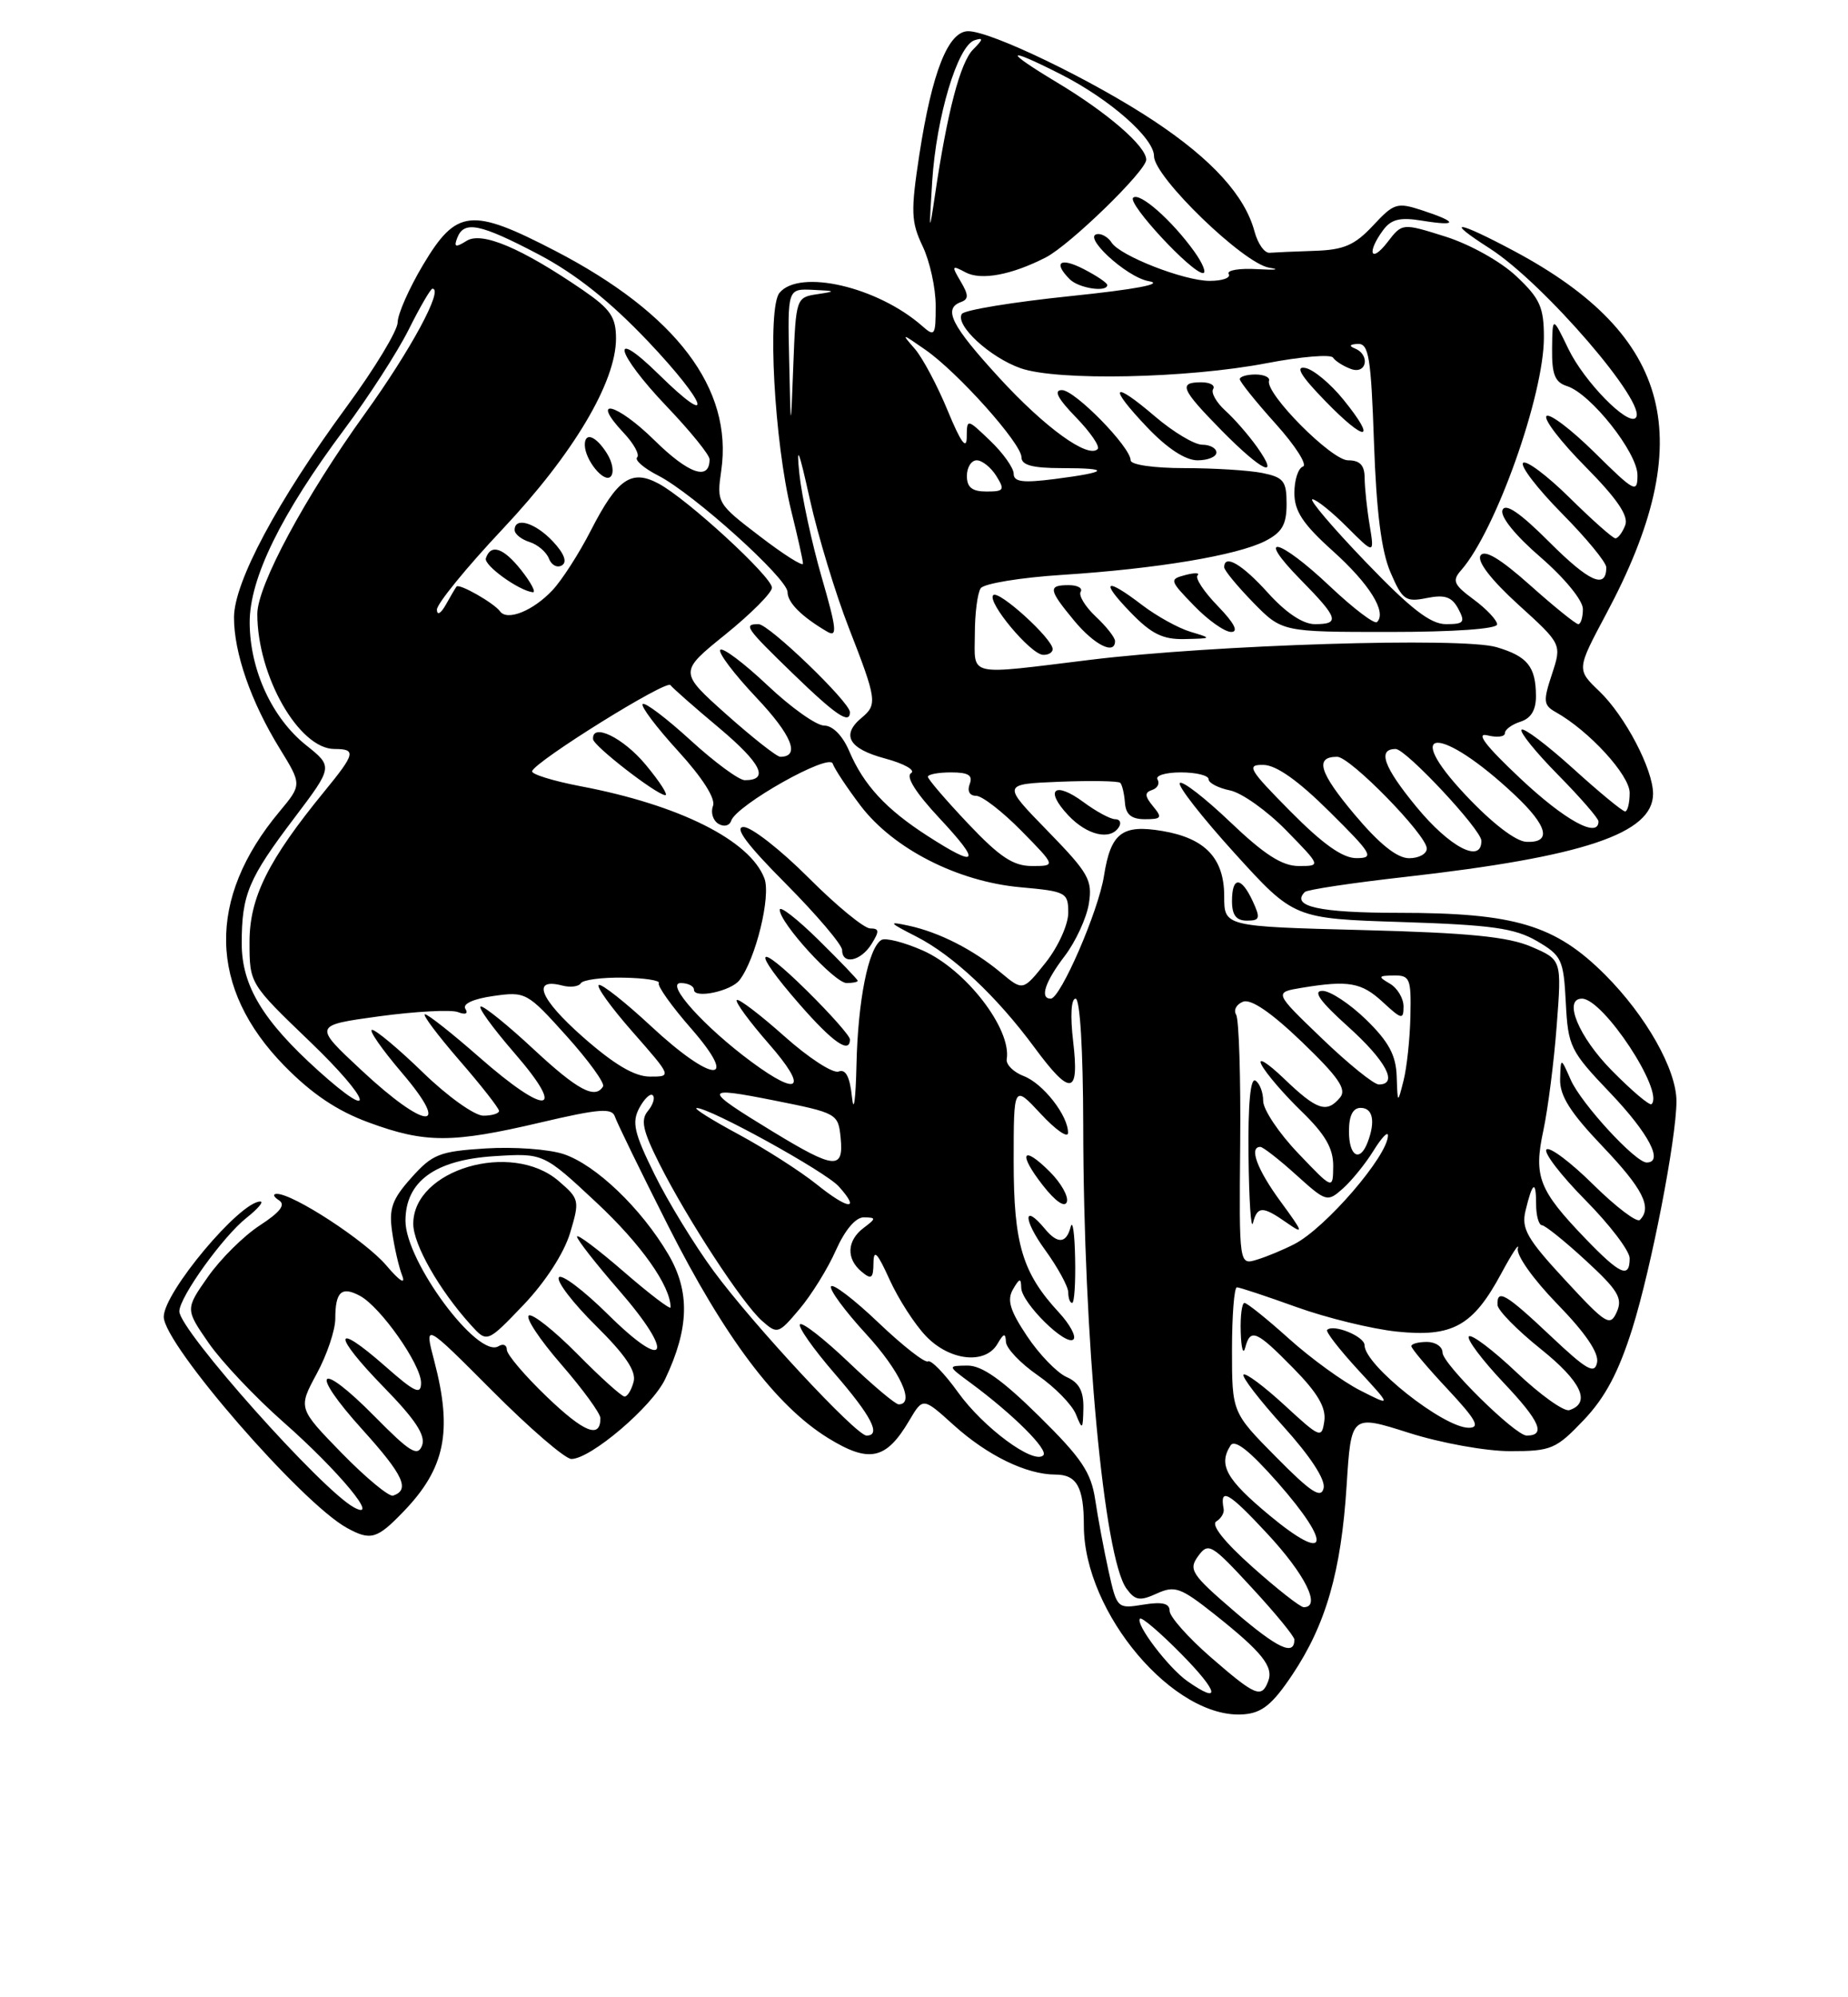 <?xml version="1.0" encoding="UTF-8" standalone="no"?>
<!DOCTYPE svg PUBLIC "-//W3C//DTD SVG 1.1//EN" "http://www.w3.org/Graphics/SVG/1.1/DTD/svg11.dtd" >
<svg xmlns="http://www.w3.org/2000/svg" xmlns:xlink="http://www.w3.org/1999/xlink" version="1.1" viewBox="0 0 237 256">
 <g >
 <path fill="currentColor"
d=" M 165.74 214.65 C 170.05 208.21 172.00 201.41 172.70 190.40 C 173.28 181.30 173.28 181.30 180.68 183.65 C 184.80 184.96 190.56 186.00 193.69 186.00 C 198.94 186.00 199.56 185.74 203.11 182.01 C 205.87 179.11 207.58 175.88 209.35 170.26 C 211.77 162.54 215.00 145.92 215.00 141.14 C 215.00 137.09 211.11 130.21 205.86 124.95 C 199.46 118.55 194.29 117.00 179.38 117.00 C 169.19 117.00 165.49 116.18 167.34 114.33 C 167.64 114.03 173.42 113.16 180.19 112.40 C 203.13 109.81 212.00 106.83 212.00 101.74 C 212.00 98.61 208.41 91.76 205.10 88.59 C 202.19 85.81 202.19 85.81 206.01 78.65 C 217.92 56.37 214.52 43.02 194.15 32.16 C 186.78 28.23 185.14 28.06 191.05 31.84 C 197.96 36.26 211.44 51.90 209.77 53.56 C 208.74 54.60 203.18 48.92 201.16 44.76 C 199.10 40.50 199.10 40.50 199.05 44.68 C 199.01 47.99 199.41 49.00 200.97 49.49 C 204.01 50.46 210.00 58.02 210.00 60.90 C 210.00 63.26 209.63 63.07 204.52 58.02 C 201.51 55.05 198.73 52.94 198.33 53.33 C 197.94 53.73 200.19 56.66 203.35 59.84 C 207.40 63.94 208.89 66.13 208.43 67.32 C 208.08 68.24 207.51 69.00 207.17 69.00 C 206.84 69.00 204.20 66.66 201.31 63.81 C 198.41 60.95 195.73 58.94 195.33 59.33 C 194.94 59.73 197.18 62.64 200.31 65.81 C 203.44 68.97 206.00 72.08 206.00 72.72 C 206.00 75.57 203.82 74.60 198.71 69.49 C 194.93 65.71 193.05 64.43 192.69 65.38 C 192.37 66.20 194.33 68.63 197.58 71.43 C 200.67 74.11 203.00 76.95 203.00 78.06 C 203.00 79.13 202.73 80.00 202.41 80.00 C 202.09 80.00 199.30 77.75 196.22 75.00 C 192.38 71.58 190.38 70.39 189.87 71.21 C 189.41 71.96 191.22 74.31 194.71 77.49 C 200.30 82.56 200.30 82.56 199.03 86.42 C 197.89 89.86 197.94 90.39 199.51 91.27 C 203.79 93.66 209.00 99.35 209.00 101.62 C 209.00 102.93 208.73 104.00 208.41 104.00 C 208.08 104.00 205.08 101.53 201.74 98.50 C 198.40 95.48 195.43 93.24 195.14 93.53 C 194.85 93.81 196.95 96.41 199.81 99.31 C 202.66 102.20 205.00 104.89 205.00 105.28 C 205.00 107.51 200.69 105.15 195.00 99.80 C 190.54 95.61 189.20 93.87 190.75 94.25 C 191.99 94.56 193.00 94.44 193.00 93.97 C 193.00 93.51 193.90 92.85 195.00 92.50 C 196.35 92.07 197.00 91.00 196.98 89.18 C 196.96 85.44 195.89 84.12 191.93 82.95 C 187.53 81.64 155.54 82.64 139.83 84.57 C 123.81 86.53 125.00 86.80 125.02 81.25 C 125.02 78.64 125.36 76.01 125.77 75.40 C 126.17 74.80 130.90 74.02 136.27 73.68 C 148.36 72.90 158.62 71.19 162.25 69.35 C 164.42 68.24 165.00 67.25 165.00 64.60 C 165.00 61.65 164.63 61.18 161.87 60.62 C 160.16 60.28 155.66 60.00 151.87 60.00 C 147.97 60.00 145.00 59.57 145.00 59.00 C 145.00 57.30 137.85 50.00 136.19 50.00 C 135.09 50.00 135.64 51.07 137.99 53.49 C 139.84 55.40 141.10 57.23 140.77 57.56 C 139.53 58.81 133.99 54.80 128.12 48.39 C 121.99 41.70 120.91 39.56 123.25 38.71 C 124.24 38.35 124.23 37.81 123.20 36.07 C 122.01 34.06 122.06 33.96 123.83 34.91 C 125.82 35.97 129.71 35.25 134.11 33.00 C 137.21 31.41 147.00 21.90 147.00 20.47 C 147.00 18.75 142.05 14.46 135.56 10.57 C 128.67 6.43 128.88 5.89 136.00 9.50 C 142.30 12.69 148.00 17.69 148.00 20.02 C 148.00 22.68 159.49 33.79 162.77 34.31 C 164.27 34.55 163.60 34.63 161.27 34.50 C 158.94 34.36 157.28 34.64 157.58 35.12 C 157.87 35.61 156.78 36.00 155.14 36.00 C 151.85 36.00 143.60 32.78 142.55 31.08 C 142.18 30.49 141.43 30.00 140.87 30.00 C 138.48 30.00 144.41 35.54 147.33 36.04 C 149.36 36.39 145.71 37.08 137.21 37.96 C 129.89 38.72 123.66 39.74 123.35 40.24 C 122.46 41.68 126.96 45.82 130.90 47.20 C 135.64 48.85 152.27 48.50 162.45 46.55 C 166.82 45.71 170.64 45.39 170.95 45.83 C 171.25 46.28 172.29 46.94 173.25 47.29 C 175.28 48.04 175.76 45.47 173.75 44.66 C 172.96 44.34 173.10 44.13 174.13 44.08 C 175.54 44.01 175.83 45.77 176.21 56.75 C 176.52 65.63 177.16 70.68 178.33 73.37 C 179.85 76.91 180.27 77.20 182.98 76.65 C 185.30 76.19 186.19 76.49 187.02 78.03 C 187.94 79.76 187.75 80.00 185.44 80.00 C 183.45 80.00 180.91 78.03 175.12 72.00 C 170.89 67.60 167.83 64.00 168.32 64.00 C 168.80 64.00 170.79 65.59 172.74 67.54 C 176.27 71.07 176.27 71.07 175.65 67.29 C 175.30 65.20 175.02 62.49 175.01 61.25 C 175.00 59.63 174.41 59.00 172.88 59.00 C 170.76 59.00 162.24 50.42 162.75 48.80 C 162.89 48.36 162.10 48.00 161.00 48.00 C 159.90 48.00 159.00 48.27 159.00 48.60 C 159.00 48.93 161.07 51.51 163.60 54.32 C 166.13 57.13 167.70 59.60 167.10 59.80 C 166.49 60.00 166.00 61.52 166.00 63.18 C 166.00 65.53 167.10 67.18 170.95 70.64 C 175.64 74.86 177.88 78.46 176.60 79.73 C 176.28 80.05 173.57 77.99 170.57 75.16 C 164.00 68.94 160.83 68.22 166.79 74.29 C 171.65 79.23 171.89 80.00 168.62 80.00 C 167.10 80.00 164.91 78.54 162.62 76.00 C 159.29 72.31 157.00 70.97 157.00 72.71 C 157.00 73.10 158.67 75.12 160.70 77.21 C 164.41 81.00 164.41 81.00 178.20 81.00 C 186.45 81.00 192.00 80.61 192.00 80.03 C 192.00 79.50 190.65 78.06 189.01 76.85 C 186.41 74.93 186.20 74.43 187.40 73.07 C 191.82 68.03 198.00 50.65 198.00 43.26 C 198.00 39.38 197.50 38.26 194.47 35.41 C 192.48 33.53 188.54 31.33 185.39 30.33 C 179.83 28.58 179.83 28.58 177.94 31.04 C 175.80 33.81 175.25 32.40 177.35 29.54 C 178.40 28.10 179.50 27.82 182.35 28.28 C 186.97 29.03 187.02 28.49 182.48 26.99 C 179.16 25.90 178.79 26.01 176.08 28.92 C 173.73 31.43 172.34 32.03 168.60 32.15 C 166.07 32.23 163.47 32.35 162.82 32.40 C 162.17 32.46 161.31 31.23 160.89 29.68 C 159.66 25.09 155.47 20.47 148.07 15.55 C 140.22 10.33 127.12 4.00 124.17 4.00 C 121.60 4.00 119.53 9.24 117.90 19.84 C 116.79 27.12 116.84 28.43 118.32 31.55 C 119.25 33.49 120.00 36.92 120.00 39.19 C 120.00 43.03 119.88 43.21 118.25 41.77 C 112.54 36.76 102.54 34.44 99.97 37.53 C 98.37 39.46 99.30 56.68 101.48 65.50 C 102.30 68.80 102.98 71.84 102.98 72.24 C 102.99 72.65 100.50 71.08 97.45 68.74 C 91.96 64.55 91.90 64.45 92.50 60.30 C 94.01 49.83 86.73 40.21 71.22 32.16 C 60.44 26.57 58.54 26.77 54.25 33.96 C 52.46 36.96 51.00 40.27 51.00 41.31 C 51.00 42.36 48.05 47.24 44.44 52.15 C 35.56 64.25 30.03 74.59 30.01 79.12 C 30.00 83.67 32.18 89.95 35.87 95.94 C 38.72 100.57 38.72 100.57 35.83 104.04 C 26.50 115.21 26.73 126.67 36.48 136.62 C 39.99 140.20 43.24 142.39 47.29 143.87 C 54.54 146.54 57.97 146.54 69.33 143.87 C 76.83 142.11 78.49 141.98 78.86 143.12 C 79.11 143.88 82.16 150.14 85.65 157.04 C 92.92 171.42 99.52 180.19 106.17 184.30 C 111.48 187.58 113.64 187.12 116.63 182.04 C 118.37 179.10 118.37 179.10 122.30 182.65 C 126.63 186.56 131.64 189.00 135.36 189.00 C 138.10 189.00 139.00 190.63 139.00 195.54 C 139.00 206.74 150.60 220.43 159.50 219.73 C 161.86 219.55 163.19 218.46 165.74 214.65 Z  M 51.74 193.75 C 57.09 188.21 58.06 183.47 55.70 174.47 C 54.39 169.50 54.39 169.50 63.12 178.25 C 67.91 183.06 72.48 187.00 73.28 187.00 C 75.75 187.00 83.64 180.29 85.31 176.75 C 88.39 170.26 88.51 165.55 85.72 160.79 C 82.23 154.86 76.40 149.29 72.27 147.92 C 70.36 147.29 65.86 146.97 62.27 147.20 C 56.37 147.57 55.45 147.93 52.76 150.95 C 50.28 153.72 49.86 154.90 50.29 157.89 C 50.57 159.88 51.15 162.40 51.58 163.50 C 52.05 164.71 51.24 164.19 49.54 162.19 C 46.86 159.04 37.62 153.01 35.50 153.02 C 34.95 153.03 35.07 153.39 35.77 153.84 C 36.67 154.41 35.95 155.35 33.31 157.07 C 31.25 158.41 28.27 161.37 26.67 163.65 C 23.76 167.80 23.76 167.80 26.77 172.15 C 28.43 174.54 32.73 179.09 36.33 182.26 C 43.46 188.54 48.88 195.08 45.40 193.21 C 41.28 191.00 23.00 170.49 23.00 168.08 C 23.00 166.26 28.62 158.45 31.63 156.08 C 33.08 154.93 33.87 154.00 33.38 154.00 C 30.75 154.02 21.00 165.65 21.00 168.78 C 21.00 172.31 38.66 192.65 44.50 195.84 C 47.54 197.51 48.35 197.27 51.74 193.75 Z  M 135.00 83.20 C 135.00 81.87 128.08 75.59 127.38 76.28 C 126.54 77.13 132.13 83.83 133.75 83.93 C 134.44 83.97 135.00 83.64 135.00 83.20 Z  M 143.00 82.17 C 143.00 81.72 141.89 80.30 140.53 79.03 C 139.17 77.75 138.30 76.32 138.59 75.85 C 138.88 75.38 138.19 75.00 137.06 75.00 C 134.37 75.00 134.46 75.57 137.75 79.54 C 140.34 82.67 143.00 84.00 143.00 82.17 Z  M 152.68 80.98 C 151.14 80.52 148.35 78.98 146.50 77.57 C 141.74 73.93 141.01 74.38 145.00 78.50 C 147.68 81.27 149.14 81.98 151.95 81.91 C 155.47 81.83 155.47 81.82 152.68 80.98 Z  M 156.18 77.68 C 154.41 75.86 153.24 74.09 153.58 73.75 C 153.92 73.41 153.22 73.39 152.03 73.70 C 149.94 74.25 149.98 74.38 153.13 77.63 C 154.92 79.49 157.07 81.00 157.89 81.00 C 158.88 81.00 158.30 79.87 156.18 77.68 Z  M 161.18 57.25 C 160.10 55.74 158.28 53.65 157.13 52.62 C 155.99 51.58 155.29 50.34 155.58 49.87 C 155.88 49.39 155.19 49.00 154.06 49.00 C 151.08 49.00 151.45 49.87 156.71 55.22 C 161.90 60.48 164.24 61.55 161.18 57.25 Z  M 156.00 58.00 C 156.00 57.45 155.18 57.00 154.18 57.00 C 153.18 57.00 150.46 55.37 148.13 53.38 C 142.60 48.65 142.04 49.43 147.13 54.78 C 149.70 57.48 152.03 59.00 153.58 59.00 C 154.91 59.00 156.00 58.55 156.00 58.00 Z  M 172.31 51.25 C 170.65 49.19 168.43 47.34 167.39 47.16 C 166.07 46.91 166.83 48.19 169.94 51.38 C 175.14 56.75 176.69 56.66 172.31 51.25 Z  M 142.00 36.53 C 142.00 36.26 140.65 35.35 139.00 34.50 C 135.96 32.93 135.01 33.61 137.20 35.80 C 138.35 36.95 142.00 37.50 142.00 36.53 Z  M 153.17 32.25 C 150.28 28.22 146.11 24.56 145.32 25.35 C 144.57 26.09 152.84 35.00 154.28 35.00 C 154.75 35.00 154.25 33.76 153.17 32.25 Z  M 152.28 215.48 C 149.85 213.78 145.55 208.11 146.20 207.47 C 146.43 207.23 148.83 209.29 151.52 212.02 C 156.29 216.86 156.66 218.55 152.28 215.48 Z  M 155.25 212.39 C 152.36 209.87 150.00 207.21 150.00 206.47 C 150.00 205.50 149.06 205.28 146.63 205.67 C 143.29 206.21 143.24 206.17 142.17 201.36 C 141.58 198.69 140.81 194.58 140.46 192.24 C 139.93 188.70 138.72 186.90 133.23 181.49 C 128.51 176.84 125.92 175.01 124.07 175.03 C 121.50 175.06 121.50 175.06 124.50 177.27 C 129.94 181.29 134.50 185.83 133.80 186.53 C 132.58 187.76 126.11 182.99 122.86 178.45 C 121.13 176.04 119.39 174.26 119.01 174.49 C 118.63 174.73 115.78 172.50 112.67 169.54 C 109.57 166.58 106.82 164.48 106.58 164.88 C 106.33 165.28 108.35 168.02 111.06 170.97 C 115.43 175.72 117.41 180.00 115.25 180.00 C 114.83 180.00 111.94 177.57 108.82 174.59 C 105.70 171.62 102.90 169.43 102.60 169.74 C 102.30 170.04 104.29 172.87 107.02 176.03 C 111.76 181.50 113.05 184.00 111.13 184.00 C 109.80 184.00 96.55 169.75 91.51 162.90 C 89.06 159.57 85.65 154.00 83.94 150.52 C 81.31 145.19 81.01 143.85 81.99 142.01 C 82.64 140.81 83.41 140.08 83.72 140.39 C 84.03 140.70 83.75 141.60 83.09 142.40 C 82.13 143.55 82.43 144.92 84.57 149.17 C 88.15 156.28 95.21 167.07 97.72 169.29 C 99.70 171.04 99.83 170.99 102.53 167.79 C 104.06 165.98 106.17 162.59 107.20 160.25 C 108.38 157.62 109.74 156.01 110.80 156.03 C 112.38 156.06 112.38 156.16 110.75 157.39 C 108.60 159.02 108.50 161.34 110.50 163.00 C 111.76 164.05 112.00 163.87 112.02 161.87 C 112.04 160.05 112.52 160.55 114.08 164.00 C 115.20 166.47 117.30 169.74 118.75 171.25 C 121.79 174.43 126.36 174.93 127.92 172.25 C 128.73 170.86 128.95 170.81 129.01 172.00 C 129.05 172.82 130.88 174.75 133.08 176.27 C 135.28 177.79 137.48 180.04 137.98 181.27 C 138.81 183.33 138.88 183.27 138.94 180.49 C 138.98 178.30 138.39 177.20 136.77 176.49 C 135.55 175.94 133.27 173.59 131.72 171.26 C 129.52 167.97 129.12 166.63 129.91 165.26 C 130.76 163.80 130.94 163.77 130.97 165.06 C 131.01 166.99 136.72 172.62 137.67 171.67 C 138.04 171.29 137.21 169.75 135.82 168.24 C 131.11 163.16 130.00 159.45 130.00 148.86 C 130.00 139.03 130.00 139.03 133.47 142.76 C 135.38 144.82 136.96 145.92 136.97 145.21 C 137.02 143.03 133.77 138.86 131.28 137.92 C 129.98 137.42 129.00 136.45 129.11 135.76 C 129.74 131.87 123.86 124.27 118.35 121.83 C 115.94 120.77 113.55 120.16 113.03 120.48 C 111.36 121.52 110.02 128.25 109.84 136.50 C 109.74 140.90 109.49 142.78 109.27 140.67 C 108.99 138.01 108.47 136.99 107.55 137.34 C 106.82 137.62 103.68 135.58 100.57 132.80 C 97.46 130.03 94.72 127.95 94.49 128.18 C 94.25 128.41 96.11 130.94 98.61 133.80 C 103.65 139.56 102.58 140.68 96.40 136.12 C 90.33 131.64 85.25 126.00 87.30 126.00 C 88.24 126.00 89.00 126.39 89.00 126.86 C 89.00 128.04 93.73 127.05 94.83 125.64 C 96.90 122.98 98.90 114.86 98.03 112.58 C 96.18 107.71 87.13 103.17 74.44 100.77 C 70.89 100.09 68.10 99.22 68.24 98.84 C 68.72 97.52 85.45 87.11 85.98 87.81 C 86.26 88.19 89.09 90.68 92.26 93.33 C 97.65 97.87 98.70 100.00 95.52 100.00 C 94.77 100.00 91.63 97.69 88.55 94.87 C 85.46 92.05 82.70 89.96 82.42 90.24 C 82.15 90.52 84.19 93.23 86.97 96.27 C 90.10 99.70 91.80 102.37 91.44 103.30 C 91.12 104.12 91.43 105.15 92.12 105.58 C 92.83 106.02 93.55 105.85 93.77 105.20 C 94.44 103.19 106.33 96.49 106.79 97.87 C 107.02 98.55 108.64 100.99 110.39 103.30 C 114.60 108.80 122.81 112.99 130.85 113.72 C 136.74 114.25 137.00 114.39 137.00 117.00 C 137.00 118.50 135.70 121.37 134.10 123.38 C 131.19 127.03 131.19 127.03 128.35 124.66 C 124.81 121.71 120.43 119.48 116.50 118.64 C 113.85 118.07 113.96 118.23 117.49 120.03 C 122.21 122.43 127.81 127.68 132.66 134.25 C 137.31 140.55 138.44 140.38 137.63 133.50 C 137.24 130.22 137.37 128.00 137.94 128.00 C 138.51 128.00 138.90 134.59 138.92 144.25 C 138.95 171.52 141.58 199.68 144.47 203.62 C 145.58 205.14 146.18 205.24 148.35 204.25 C 150.66 203.20 151.40 203.46 155.71 206.87 C 161.85 211.74 163.36 213.61 162.64 215.49 C 161.79 217.72 161.02 217.40 155.25 212.39 Z  M 137.88 161.25 C 137.82 158.09 137.56 156.29 137.31 157.25 C 136.75 159.40 135.64 159.48 134.00 157.50 C 131.21 154.14 131.20 156.30 133.99 160.15 C 135.65 162.43 137.00 164.91 137.00 165.65 C 137.00 166.39 137.22 167.00 137.50 167.00 C 137.78 167.00 137.95 164.41 137.88 161.25 Z  M 134.65 150.20 C 131.10 146.65 130.51 147.80 133.75 151.94 C 135.36 154.00 136.56 154.82 136.82 154.05 C 137.05 153.35 136.07 151.62 134.65 150.20 Z  M 109.00 133.22 C 109.00 132.78 106.53 129.99 103.50 127.00 C 96.83 120.41 96.25 121.53 102.58 128.77 C 106.82 133.62 109.00 135.13 109.00 133.22 Z  M 110.00 125.71 C 110.00 125.55 107.75 123.21 105.00 120.50 C 102.25 117.79 100.00 116.04 100.00 116.61 C 100.00 118.30 107.04 126.00 108.58 126.00 C 109.36 126.00 110.00 125.87 110.00 125.71 Z  M 111.77 121.00 C 112.80 119.35 112.77 119.00 111.60 119.00 C 110.82 119.00 107.26 116.08 103.69 112.50 C 100.11 108.92 96.37 106.00 95.37 106.00 C 94.11 106.00 95.76 108.23 100.78 113.27 C 104.75 117.27 108.00 121.10 108.00 121.77 C 108.00 123.70 110.39 123.21 111.77 121.00 Z  M 82.81 98.02 C 79.92 94.54 75.88 92.59 76.06 94.75 C 76.13 95.62 84.10 101.80 85.31 101.92 C 85.75 101.96 84.63 100.21 82.81 98.02 Z  M 158.37 206.59 C 152.79 201.80 152.39 201.19 153.66 199.45 C 154.97 197.66 155.36 197.89 160.52 203.48 C 163.54 206.74 166.00 209.74 166.00 210.15 C 166.00 212.30 163.87 211.30 158.37 206.59 Z  M 160.63 200.85 C 157.04 197.66 155.28 195.45 155.98 195.01 C 156.60 194.63 157.03 193.91 156.93 193.41 C 156.40 190.58 157.55 191.22 162.50 196.55 C 167.39 201.80 169.48 206.00 167.20 206.00 C 166.76 206.00 163.80 203.68 160.63 200.85 Z  M 162.81 194.23 C 157.25 189.61 156.22 187.77 157.81 185.27 C 158.35 184.43 160.24 185.92 163.87 190.03 C 170.96 198.10 170.36 200.50 162.81 194.23 Z  M 163.67 186.77 C 158.00 181.04 158.00 181.04 158.00 173.02 C 158.00 168.61 158.28 165.00 158.63 165.00 C 158.97 165.00 162.41 166.14 166.27 167.53 C 170.13 168.92 175.91 170.33 179.11 170.67 C 186.28 171.42 188.90 169.97 192.53 163.23 C 193.93 160.63 194.89 159.18 194.66 160.00 C 194.42 160.85 196.61 163.94 199.71 167.13 C 203.29 170.80 205.07 173.40 204.82 174.63 C 204.51 176.18 203.51 175.62 198.88 171.25 C 193.10 165.80 191.97 165.14 192.05 167.25 C 192.07 167.94 194.57 170.48 197.59 172.90 C 202.80 177.07 204.09 179.81 201.27 180.74 C 200.59 180.97 197.55 178.80 194.51 175.92 C 191.47 173.04 188.71 170.96 188.38 171.29 C 188.05 171.62 190.08 174.32 192.88 177.28 C 197.50 182.16 198.29 184.00 195.79 184.00 C 194.32 184.00 185.00 174.82 185.00 173.36 C 185.00 172.61 184.10 172.00 183.00 172.00 C 181.90 172.00 181.00 172.24 181.00 172.54 C 181.00 172.84 183.09 175.32 185.64 178.04 C 189.32 181.98 189.88 183.00 188.36 183.00 C 185.13 183.00 175.00 174.98 175.00 172.42 C 175.00 171.29 171.01 169.66 170.20 170.46 C 169.99 170.68 171.77 172.97 174.16 175.57 C 178.50 180.28 178.50 180.28 174.45 178.22 C 172.22 177.09 168.10 174.10 165.30 171.58 C 162.50 169.06 159.93 167.00 159.60 167.00 C 159.27 167.00 159.05 168.69 159.12 170.75 C 159.18 172.81 159.44 173.71 159.69 172.75 C 160.36 170.20 161.11 170.52 165.88 175.38 C 168.98 178.53 170.08 180.41 169.84 182.13 C 169.51 184.41 169.32 184.33 164.73 180.10 C 162.11 177.69 159.74 175.92 159.48 176.19 C 159.22 176.45 161.51 179.43 164.58 182.82 C 168.05 186.66 170.00 189.64 169.75 190.74 C 169.43 192.13 168.14 191.29 163.67 186.77 Z  M 200.71 164.05 C 195.83 158.78 195.09 157.48 195.64 155.19 C 196.53 151.48 197.00 151.18 197.00 154.33 C 197.00 155.80 197.34 157.02 197.75 157.04 C 198.16 157.06 200.70 159.10 203.39 161.58 C 207.50 165.36 208.13 166.40 207.35 168.15 C 206.49 170.07 206.00 169.77 200.71 164.05 Z  M 203.32 158.75 C 197.34 152.53 196.66 150.80 197.93 144.90 C 198.51 142.17 199.29 136.13 199.64 131.48 C 200.29 123.02 200.29 123.02 196.40 121.35 C 193.41 120.06 188.35 119.56 174.75 119.21 C 157.00 118.75 157.00 118.75 157.00 114.88 C 157.00 110.00 154.57 107.44 149.07 106.51 C 143.90 105.64 142.45 106.75 141.58 112.27 C 140.87 116.79 136.00 128.00 134.75 128.00 C 133.31 128.00 134.02 125.84 136.55 122.53 C 137.95 120.69 139.34 117.68 139.64 115.84 C 140.13 112.80 139.63 111.92 134.34 106.49 C 128.50 100.50 128.50 100.50 135.87 100.20 C 139.92 100.04 143.44 100.10 143.67 100.34 C 143.91 100.58 144.18 101.72 144.27 102.89 C 144.38 104.41 145.10 105.00 146.84 105.00 C 148.97 105.00 149.09 104.81 147.87 103.34 C 146.80 102.03 146.77 101.58 147.76 101.25 C 148.45 101.02 148.76 100.42 148.45 99.91 C 148.14 99.41 149.48 99.00 151.44 99.00 C 153.40 99.00 155.00 99.39 155.00 99.88 C 155.00 100.36 156.24 101.00 157.75 101.31 C 159.26 101.62 162.51 103.93 164.96 106.44 C 169.42 111.00 169.42 111.00 166.55 111.00 C 164.43 111.00 162.14 109.53 157.79 105.38 C 154.55 102.29 151.63 100.03 151.31 100.36 C 150.98 100.69 154.14 104.73 158.33 109.35 C 165.95 117.74 165.95 117.74 179.82 118.18 C 191.30 118.55 194.26 118.97 197.09 120.61 C 200.29 122.48 200.52 122.97 200.81 128.52 C 201.10 134.16 201.37 134.71 206.56 140.14 C 211.46 145.29 213.40 149.00 211.18 149.00 C 209.73 149.00 202.79 141.45 201.45 138.42 C 200.16 135.50 200.16 135.50 200.08 138.32 C 200.02 140.44 201.38 142.59 205.50 146.91 C 210.69 152.35 211.91 154.76 210.31 156.36 C 209.93 156.74 207.24 154.70 204.33 151.83 C 201.43 148.96 198.73 146.94 198.33 147.33 C 197.94 147.73 200.18 150.64 203.31 153.81 C 206.44 156.97 209.00 160.33 209.00 161.28 C 209.00 163.92 207.78 163.38 203.32 158.75 Z  M 160.66 115.51 C 159.17 112.31 158.00 112.31 158.00 115.50 C 158.00 117.29 158.54 118.00 159.91 118.00 C 161.58 118.00 161.67 117.70 160.66 115.51 Z  M 143.50 106.00 C 143.84 105.45 143.62 105.00 143.02 105.00 C 142.41 105.00 140.59 104.02 138.97 102.82 C 135.24 100.06 133.90 101.20 137.00 104.50 C 139.42 107.07 142.41 107.76 143.50 106.00 Z  M 159.05 146.64 C 159.13 138.10 158.89 130.64 158.53 130.05 C 158.17 129.46 158.57 128.72 159.42 128.39 C 160.44 128.00 163.04 129.78 166.98 133.56 C 171.65 138.05 172.73 139.62 171.87 140.66 C 170.15 142.73 168.90 142.31 164.67 138.25 C 162.52 136.19 161.22 135.40 161.80 136.50 C 162.37 137.60 164.68 140.28 166.92 142.45 C 169.96 145.40 170.99 147.18 170.98 149.45 C 170.95 152.50 170.95 152.50 166.48 147.81 C 164.01 145.23 162.00 142.22 162.00 141.12 C 162.00 140.02 161.55 138.84 161.00 138.50 C 160.36 138.10 160.04 141.54 160.12 148.19 C 160.18 153.86 160.44 157.71 160.69 156.75 C 161.26 154.56 161.93 154.56 165.03 156.73 C 167.25 158.28 167.17 158.01 164.25 154.03 C 161.23 149.92 160.14 147.00 161.63 147.00 C 161.97 147.00 164.04 148.61 166.22 150.58 C 170.09 154.07 170.22 154.11 172.23 152.33 C 173.36 151.32 175.12 149.15 176.14 147.50 C 177.16 145.85 177.99 144.96 178.00 145.53 C 178.01 148.11 170.02 157.39 166.00 159.46 C 164.62 160.17 162.47 161.07 161.21 161.45 C 158.91 162.16 158.91 162.16 159.05 146.64 Z  M 104.71 151.78 C 102.62 150.11 98.12 147.23 94.71 145.39 C 91.29 143.55 88.88 142.04 89.35 142.02 C 91.01 141.98 105.83 150.15 107.56 152.06 C 110.42 155.23 108.80 155.07 104.71 151.78 Z  M 99.14 145.06 C 90.05 139.52 90.06 139.22 99.25 141.04 C 107.37 142.66 107.50 142.73 107.81 145.84 C 108.22 149.97 107.03 149.86 99.14 145.06 Z  M 173.00 145.00 C 173.00 143.00 173.50 142.00 174.50 142.00 C 176.07 142.00 176.42 143.74 175.39 146.42 C 174.39 149.03 173.00 148.21 173.00 145.00 Z  M 46.34 137.16 C 40.18 131.42 40.18 131.42 48.65 130.26 C 53.31 129.63 57.84 129.39 58.72 129.72 C 59.70 130.10 60.08 129.93 59.68 129.30 C 59.29 128.67 60.71 128.02 63.27 127.66 C 67.41 127.07 67.61 127.18 72.65 132.78 C 75.48 135.93 77.59 138.84 77.34 139.25 C 76.32 140.93 74.08 139.73 68.45 134.50 C 65.20 131.47 62.15 129.00 61.67 129.00 C 61.19 129.00 63.14 131.70 66.00 135.00 C 72.79 142.83 70.14 143.12 61.46 135.50 C 58.01 132.47 54.88 130.00 54.50 130.00 C 54.11 130.00 56.10 132.65 58.90 135.89 C 61.71 139.12 64.00 142.05 64.00 142.39 C 64.00 142.72 63.09 143.00 61.98 143.00 C 60.87 143.00 57.40 140.53 54.28 137.50 C 51.16 134.47 48.21 132.00 47.72 132.00 C 47.24 132.00 48.96 134.47 51.54 137.50 C 58.04 145.11 54.62 144.89 46.34 137.16 Z  M 206.69 137.19 C 202.46 132.90 200.43 128.00 202.88 128.00 C 205.61 128.00 213.45 139.88 211.81 141.52 C 211.57 141.76 209.27 139.81 206.69 137.19 Z  M 40.84 137.25 C 33.71 130.83 31.00 126.34 31.00 120.92 C 31.00 114.65 31.85 112.62 37.77 104.81 C 42.71 98.27 42.71 98.27 39.25 95.51 C 34.89 92.03 32.05 85.87 32.02 79.82 C 32.00 74.14 36.03 65.91 44.20 54.97 C 47.27 50.86 50.96 45.14 52.41 42.25 C 53.85 39.36 55.23 37.00 55.46 37.00 C 56.93 37.00 52.68 44.86 46.82 53.00 C 39.12 63.69 33.00 75.06 33.00 78.69 C 33.00 86.65 38.35 96.00 42.90 96.00 C 45.71 96.00 45.57 96.59 41.63 101.40 C 34.39 110.24 32.00 115.04 32.00 120.73 C 32.00 126.07 32.00 126.07 39.75 133.51 C 47.60 141.04 48.51 144.15 40.84 137.25 Z  M 179.12 137.95 C 179.03 135.25 178.10 133.52 175.21 130.70 C 173.12 128.67 170.60 127.00 169.60 127.00 C 168.32 127.00 169.30 128.36 172.89 131.59 C 177.75 135.96 179.37 139.00 176.83 139.00 C 176.19 139.00 172.90 136.34 169.53 133.10 C 163.38 127.20 163.38 127.20 166.94 126.61 C 172.95 125.62 174.61 125.91 177.35 128.45 C 179.76 130.68 180.00 130.73 180.00 129.00 C 180.00 127.96 179.21 126.64 178.25 126.08 C 176.69 125.17 176.74 125.06 178.75 125.03 C 180.82 125.00 180.99 125.43 180.88 130.25 C 180.82 133.14 180.42 136.85 180.00 138.50 C 179.24 141.50 179.24 141.50 179.12 137.95 Z  M 74.74 132.90 C 69.22 128.03 68.12 125.28 72.11 126.32 C 73.15 126.59 74.22 126.46 74.49 126.02 C 74.76 125.59 77.20 125.26 79.93 125.31 C 82.65 125.35 84.71 125.67 84.49 126.01 C 84.28 126.36 86.14 128.98 88.63 131.82 C 94.98 139.09 91.36 138.86 83.45 131.49 C 80.20 128.47 77.20 126.10 76.80 126.24 C 76.40 126.39 78.34 129.09 81.12 132.25 C 86.17 138.00 86.17 138.00 83.33 137.99 C 81.36 137.98 78.75 136.43 74.74 132.90 Z  M 124.15 105.56 C 121.32 102.57 119.00 99.87 119.00 99.56 C 119.00 99.25 120.34 99.00 121.97 99.00 C 124.20 99.00 124.79 99.37 124.36 100.50 C 124.02 101.39 124.35 102.00 125.18 102.00 C 125.95 102.00 128.57 104.03 131.00 106.50 C 135.42 111.00 135.42 111.00 132.35 111.00 C 129.94 111.00 128.20 109.84 124.15 105.56 Z  M 118.95 107.14 C 113.62 103.71 110.76 100.62 108.90 96.25 C 108.06 94.29 106.79 93.00 105.70 93.00 C 104.70 93.00 101.43 90.68 98.43 87.84 C 95.43 85.01 92.71 82.96 92.38 83.29 C 92.05 83.62 94.12 86.36 96.98 89.39 C 101.55 94.22 102.68 97.00 100.07 97.00 C 99.62 97.00 96.51 94.55 93.16 91.57 C 87.07 86.13 87.07 86.13 93.03 81.32 C 96.31 78.67 98.99 75.98 99.00 75.33 C 99.00 73.93 88.14 63.95 84.47 61.99 C 80.97 60.11 79.18 61.35 75.77 68.00 C 74.27 70.93 72.06 74.37 70.86 75.64 C 68.38 78.29 65.05 79.63 64.13 78.36 C 63.34 77.28 58.89 74.75 58.55 75.18 C 58.41 75.36 57.79 76.40 57.18 77.50 C 56.54 78.64 56.05 78.92 56.03 78.15 C 56.01 77.41 59.81 72.75 64.47 67.80 C 73.52 58.19 79.00 48.98 79.00 43.39 C 79.00 40.64 78.30 39.62 74.75 37.18 C 66.87 31.79 61.80 29.64 59.84 30.87 C 58.42 31.76 58.18 31.68 58.64 30.49 C 59.51 28.24 61.55 28.66 69.08 32.61 C 73.79 35.09 78.20 38.59 83.06 43.70 C 90.71 51.76 91.86 55.23 84.48 47.98 C 78.06 41.68 78.93 45.20 85.50 52.09 C 88.53 55.26 91.00 58.31 91.00 58.87 C 91.00 61.68 88.32 60.75 83.93 56.43 C 79.04 51.62 75.58 50.80 80.00 55.50 C 81.29 56.87 82.06 58.28 81.71 58.62 C 81.36 58.97 82.58 60.02 84.42 60.96 C 88.89 63.24 101.00 74.14 101.00 75.89 C 101.00 77.24 102.81 79.04 106.08 80.96 C 107.42 81.74 107.30 80.63 105.37 73.96 C 104.11 69.59 102.83 63.65 102.52 60.76 C 102.11 56.79 102.44 57.59 103.86 64.00 C 104.90 68.67 107.15 76.10 108.87 80.50 C 112.45 89.67 112.54 90.31 110.50 92.00 C 107.84 94.21 108.85 95.97 113.48 97.21 C 115.95 97.87 117.46 98.72 116.84 99.10 C 116.13 99.54 117.47 101.65 120.50 104.89 C 125.89 110.66 125.44 111.32 118.95 107.14 Z  M 109.00 91.28 C 109.00 90.00 98.61 80.00 97.28 80.00 C 95.29 80.00 95.61 80.45 101.75 86.40 C 107.22 91.69 109.00 92.89 109.00 91.28 Z  M 66.83 73.06 C 64.56 70.20 62.94 69.66 62.31 71.56 C 62.02 72.45 66.54 75.71 68.33 75.91 C 68.78 75.96 68.11 74.68 66.83 73.06 Z  M 70.90 69.39 C 68.64 66.99 66.00 66.20 66.00 67.93 C 66.00 68.45 66.86 69.14 67.91 69.47 C 68.96 69.80 70.08 70.76 70.40 71.60 C 70.72 72.44 71.47 72.83 72.07 72.46 C 72.77 72.03 72.35 70.94 70.90 69.39 Z  M 77.84 58.12 C 76.44 55.88 75.00 55.32 75.00 57.01 C 75.00 58.93 77.45 61.95 78.31 61.09 C 78.78 60.62 78.58 59.29 77.84 58.12 Z  M 165.50 104.00 C 160.14 98.59 159.80 98.00 162.03 98.04 C 163.68 98.06 166.49 100.05 170.50 104.03 C 176.01 109.49 176.29 109.98 173.97 109.99 C 172.19 110.00 169.66 108.20 165.50 104.00 Z  M 173.72 104.40 C 169.18 99.00 168.58 97.00 171.49 97.00 C 173.16 97.00 182.95 107.01 182.98 108.75 C 182.99 109.44 181.97 110.00 180.72 110.00 C 179.17 110.00 176.91 108.19 173.72 104.40 Z  M 181.63 103.39 C 177.44 98.30 176.62 96.00 178.99 96.00 C 180.30 96.00 189.95 106.32 189.98 107.75 C 190.03 110.75 185.92 108.61 181.63 103.39 Z  M 187.97 101.92 C 179.56 92.99 184.75 92.95 194.25 101.88 C 198.51 105.88 199.04 108.05 195.75 107.90 C 194.38 107.84 191.35 105.51 187.97 101.92 Z  M 124.00 61.00 C 124.00 59.90 124.57 59.00 125.26 59.00 C 125.95 59.00 127.08 59.90 127.77 61.00 C 128.89 62.80 128.77 63.00 126.51 63.00 C 124.67 63.00 124.00 62.47 124.00 61.00 Z  M 130.00 60.72 C 130.00 59.98 128.65 58.08 127.00 56.50 C 124.00 53.63 124.00 53.63 123.98 56.06 C 123.96 57.73 123.20 56.66 121.55 52.66 C 120.23 49.45 118.33 45.88 117.33 44.72 C 115.55 42.68 115.59 42.68 118.66 44.82 C 122.83 47.71 131.00 56.84 131.00 58.61 C 131.00 59.62 132.42 60.00 136.17 60.00 C 142.52 60.00 142.19 60.51 135.25 61.40 C 131.18 61.92 130.00 61.77 130.00 60.72 Z  M 101.21 46.25 C 101.00 37.00 101.00 37.00 104.25 37.15 C 107.22 37.29 107.27 37.34 104.79 37.71 C 102.11 38.12 102.07 38.23 101.74 46.81 C 101.41 55.50 101.41 55.50 101.21 46.25 Z  M 119.55 23.26 C 120.08 14.95 122.81 5.86 124.98 5.16 C 126.15 4.78 126.11 5.03 124.80 6.34 C 123.15 7.99 121.47 14.42 119.91 25.00 C 119.16 30.04 119.13 29.90 119.55 23.26 Z  M 43.84 186.26 C 38.23 180.50 38.23 180.50 40.61 176.09 C 41.93 173.67 43.00 170.48 43.00 169.01 C 43.00 165.57 43.80 164.82 46.16 166.09 C 48.80 167.50 54.00 174.89 54.00 177.24 C 54.00 178.84 53.20 178.47 49.35 175.07 C 42.69 169.22 42.60 171.01 49.20 177.78 C 53.27 181.94 54.61 183.98 54.13 185.27 C 53.57 186.75 52.59 186.15 48.06 181.56 C 40.79 174.20 39.54 175.57 46.50 183.26 C 51.74 189.06 52.62 190.96 50.41 191.70 C 49.89 191.87 46.93 189.42 43.84 186.26 Z  M 70.13 179.03 C 67.31 176.33 65.00 173.61 65.00 173.00 C 65.00 172.38 64.52 172.18 63.93 172.55 C 61.28 174.18 52.00 161.67 52.00 156.48 C 52.00 151.43 55.78 148.67 63.38 148.19 C 69.70 147.79 69.70 147.79 76.50 154.14 C 82.23 159.49 86.00 164.83 86.00 167.57 C 86.00 167.91 83.30 165.86 80.00 163.00 C 76.70 160.14 74.00 158.11 74.00 158.50 C 74.00 158.88 76.41 161.96 79.36 165.35 C 86.60 173.66 85.59 176.01 78.00 168.50 C 74.83 165.37 71.98 163.22 71.67 163.73 C 71.35 164.24 73.49 167.03 76.43 169.93 C 80.19 173.65 81.62 175.75 81.26 177.10 C 80.99 178.14 80.47 179.00 80.10 179.00 C 79.73 179.00 77.01 176.55 74.05 173.55 C 71.08 170.55 68.28 168.33 67.82 168.61 C 67.36 168.90 69.23 171.72 71.99 174.89 C 74.74 178.06 77.00 181.16 77.00 181.77 C 77.00 184.45 74.92 183.62 70.13 179.03 Z  M 73.11 158.04 C 74.36 153.87 74.31 153.66 71.64 151.37 C 65.61 146.18 53.00 149.89 53.00 156.86 C 53.00 159.50 56.31 165.32 60.38 169.82 C 62.47 172.13 62.47 172.13 67.15 167.24 C 69.95 164.30 72.33 160.62 73.11 158.04 Z "/>
</g>
</svg>
